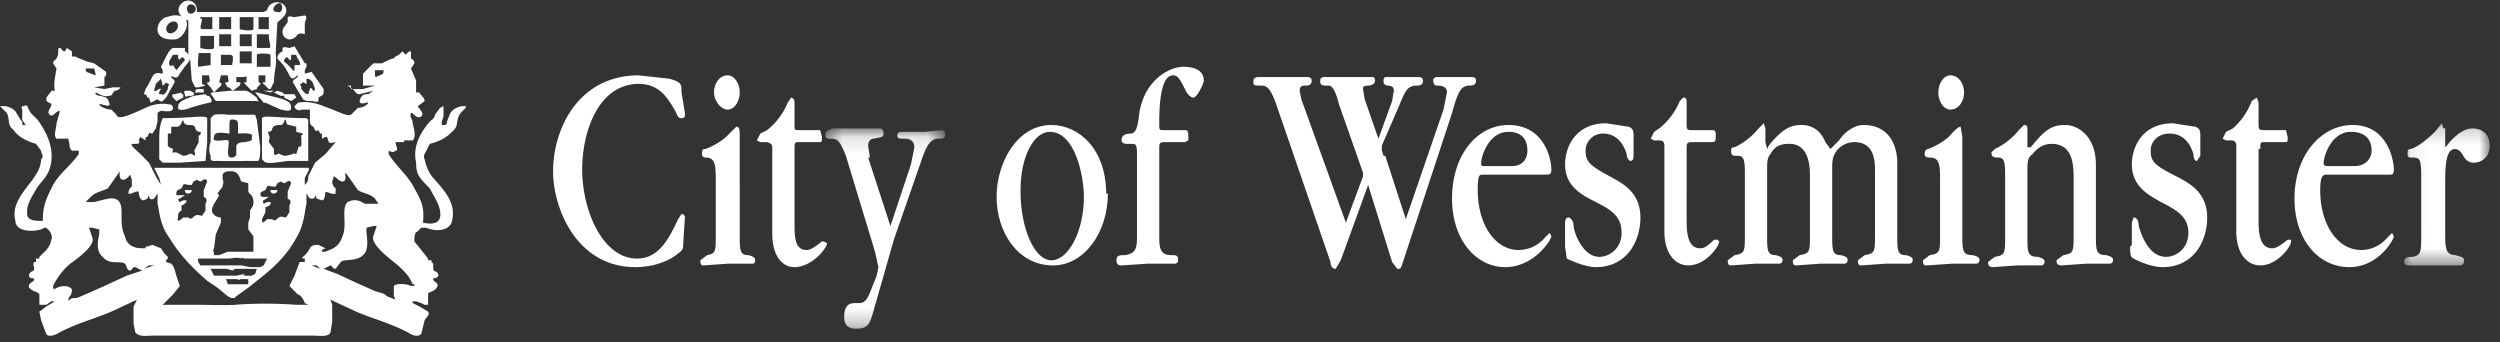 <svg width="146" height="20" viewbox="0 0 146 20" xmlns="http://www.w3.org/2000/svg" xmlns:xlink="http://www.w3.org/1999/xlink"><rect width="100%" height="100%" fill="#333333" stroke="none"/><defs><path id="a" d="M.5.1h6.9v11.6h-7z"/><path id="c" d="M.1.2h5v8.3H0z"/></defs><g fill="none" fill-rule="evenodd"><path d="M39.8 5.4c0-.5 0-.6-.7-.8l-1.8-.2c-3.5 0-5 3.1-5 5.6 0 2.2 1.4 5.6 4.8 5.6 1.4 0 2.3-.6 2.5-.8.3-.2.3-.3.3-.6l.1-1.5s0-.2-.2-.2l-.2.3c-.6 1.3-1.2 2.3-2.4 2.3-2 0-3.2-2.8-3.2-5.2 0-2.3 1-5 3.3-5 1.2 0 1.7.8 2.2 1.7.1.3.2.3.3.3.2 0 .2-.1.2-.3l-.2-1.2zM43.2 5.4c0-.5-.3-1-.7-1-.5 0-.8.5-.8 1s.4 1 .8 1 .7-.5.7-1M41.8 13.7c0 1 0 1.1-.5 1.2l-.4.3c0 .3.1.3.2.3l1.4-.1h1.4c.1 0 .2 0 .2-.2 0-.1 0-.2-.4-.3-.5 0-.5-.3-.5-1.2V8c0-.4 0-.6-.2-.6l-.6.6a4 4 0 0 1-1.2.7c-.2 0-.2.1-.2.3 0 .2.2.2.2.2.5 0 .6.3.6 1.2v3.3zM46.4 8.7c0-.3 0-.4.2-.4h1.2c.2 0 .2 0 .2-.3l-.1-.4H46.7c-.3 0-.3 0-.3-.3V6c0-.3-.2-.3-.2-.3L46 6a4 4 0 0 1-1.2 1.6l-.4.2-.2.4.2.1h.3c.2 0 .4.1.4.3v5c0 1.4.6 2 1.3 2 1 0 1.9-1.1 1.9-1.4l-.2-.1H48c-.5.4-.7.5-.9.5-.7 0-.7-.8-.7-1.6V8.7z" fill="#FFF"/><g transform="translate(47.7 7.5)"><mask id="b" fill="#fff"><use xlink:href="#a"/></mask><path d="M3.1 1.7L3 1c0-.3.2-.4.3-.4.5-.1.6-.1.6-.3 0-.2-.1-.3-.2-.3H.9C.7.1.5.1.5.4c0 .2.2.2.2.2.5 0 .6 0 1 1l1.7 5.6.2.9-.1.5-.4 1c-.2.5-.4.6-.6.6h-.3c-.5 0-.6.4-.6.8 0 .2 0 .7.7.7s.8-.3 1-1l1.2-4.2 1.6-4.6C6.4 1 6.6.7 7 .6c.4 0 .5 0 .5-.3 0-.2-.2-.2-.2-.2l-1 .1H5c-.1 0-.3 0-.3.2s.1.2.5.2c.3 0 .5.2.5.5l-.2 1-1.2 3.6-1.3-4z" fill="#FFF" mask="url(#b)"/></g><path d="M67.7 8.7c0-.3 0-.4.3-.4h1.2l.2-.1c0-.5 0-.6-.2-.6H68c-.3 0-.3 0-.3-.4 0-.6 0-2.8.8-2.8.3 0 .4.2.8 1 0 0 .2.3.4.3s.6-.8.6-1c0-.8-1-.8-1.2-.8-.8 0-2.4.8-2.6 3-.1.7-.2.8-.4.9-.4 0-.6.1-.6.4 0 .1.1.2.3.2h.3c.2 0 .3 0 .3.6v4.7c0 .7 0 1.1-.7 1.2-.3 0-.5 0-.5.3s.2.3.3.3l1.5-.1h1.6s.2 0 .2-.2c0-.3-.1-.3-.4-.3-.7 0-.7-.5-.7-1.2v-5zM80.8 9.1l-.1-.3v-.3l1-2.3c.4-1 .5-1.1.9-1.2.3 0 .5 0 .5-.3 0-.2-.2-.2-.4-.2H81c-.1 0-.2 0-.2.2s0 .2.2.3c.3 0 .4.1.4.3l-.1.6-.8 2.2-.8-2.3-.1-.6c0-.1 0-.2.3-.2 0 0 .4 0 .4-.3 0-.2-.1-.2-.2-.2h-2.7c-.1 0-.3 0-.3.2 0 .3.1.3.5.3.2 0 .4.3.6 1.1l1.3 3.7.1.3v.2l-1 2.7-2.6-7.2-.1-.5c0-.3.2-.3.3-.3.2 0 .4 0 .4-.3 0-.2-.2-.2-.3-.2h-2.8s-.3 0-.3.2c0 .3 0 .3.5.3.3 0 .5.2.8 1l3.2 9.3c0 .2.1.4.3.4l.3-.5 1.6-4.4 1.4 4.5.3.4c.2 0 .2 0 .3-.3l2.9-8.8c.4-1.5.6-1.5.9-1.6.3 0 .5 0 .5-.3 0-.2-.2-.2-.2-.2h-2c-.1 0-.3 0-.3.2s.1.3.2.3c.4 0 .6.1.6.4l-.2 1-2.2 6.4-1.2-3.7zM86.8 9.7c-.3 0-.3 0-.3-.2 0-.3.4-1.8 1.6-1.8.2 0 1.1 0 1.1 1.1 0 .5-.3.9-.9.9h-1.5zm3.4.5c.3 0 .4 0 .4-.3 0-.6-.4-2.6-2.5-2.6-1.8 0-3.3 1.7-3.3 4.3 0 2.4 1.4 4 3.1 4 1.7 0 2.7-1.6 2.7-1.8l-.1-.2-.3.3a2 2 0 0 1-1.5.7c-1.4 0-2.4-1.5-2.4-3.5 0-.9.1-.9.3-.9h3.6zM91.4 14.4l.1.7s1 .5 1.7.5c1.8 0 2.6-1.5 2.6-2.9 0-1.5-1.1-2-1.6-2.3-1.3-.7-1.6-.9-1.6-1.6 0-.6.5-1 1-1 1 0 1.3.9 1.4 1.2 0 .3.2.4.2.4.2 0 .2-.2.2-.3V8c0-.3 0-.5-.3-.6l-1.3-.2c-1.8 0-2.4 1.4-2.4 2.4 0 1.3 1 1.8 1.8 2.2 1 .5 1.5.9 1.5 1.8S94 15 93.4 15c-1 0-1.5-1.5-1.5-1.8 0-.3-.2-.5-.3-.5-.2 0-.2.3-.2.3v1.3zM98.5 8.7c0-.3 0-.4.3-.4h1.1c.2 0 .3 0 .3-.3s0-.4-.2-.4H98.8c-.2 0-.3 0-.3-.3V6c0-.3-.1-.3-.2-.3l-.2.2a4 4 0 0 1-1.2 1.6l-.3.2-.2.4.2.1h.3c.2 0 .3.1.3.3v5c0 1.4.7 2 1.4 2 1 0 1.8-1.1 1.8-1.4l-.1-.1h-.2c-.4.4-.6.5-.8.5-.7 0-.8-.8-.8-1.6V8.7zM109.5 13.7c0 1 0 1.1-.6 1.2l-.4.3c0 .3.1.3.2.3l1.4-.1h1.4s.2 0 .2-.2c0-.1 0-.2-.4-.3-.5 0-.5-.3-.5-1.2V9.5c0-.6-.2-2.2-2-2.2-.4 0-1 .3-1.4.9l-.5.5-.3-.4c-.4-1-1.2-1-1.4-1-.6 0-1.1.2-1.9 1.2l-.1.2-.1-.4v-.8l-.1-.3-.3.3a4 4 0 0 1-1.4 1.1c-.2 0-.2.1-.2.2 0 .3.1.3.4.3.4 0 .4.4.4 1.2v3.4c0 1 0 1.1-.6 1.2l-.4.3c0 .3.1.3.2.3l1.4-.1h1.4s.2 0 .2-.2c0-.1 0-.2-.4-.3-.5 0-.5-.3-.5-1.2V10c0-.5 0-.8.2-1 .2-.4.5-.6 1.1-.6 1 0 1.2 1 1.2 1.8v3.5c0 1 0 1.1-.6 1.2l-.4.3c0 .3.1.3.2.3l1.4-.1h1.4s.2 0 .2-.2c0-.1 0-.2-.4-.3-.5 0-.5-.3-.5-1.2V9.9c0-.4 0-.7.2-1 .1-.2.5-.6 1.1-.6 1.2 0 1.2 1.2 1.2 1.7v3.7zM114.7 5.4c0-.5-.3-1-.8-1-.4 0-.7.5-.7 1s.3 1 .7 1c.5 0 .8-.5.8-1M113.3 13.7c0 1 0 1.1-.6 1.2l-.4.3c0 .3.1.3.2.3l1.5-.1h1.4s.2 0 .2-.2c0-.1 0-.2-.4-.3-.6 0-.6-.3-.6-1.2V8l-.1-.6c-.2 0-.6.5-.7.6a4 4 0 0 1-1.2.7c-.1 0-.2.1-.2.3 0 .2.2.2.3.2.5 0 .6.3.6 1.2v3.3zM121.1 13.7c0 1 0 1.1-.6 1.2l-.4.3c0 .3.2.3.3.3l1.4-.1h1.4s.2 0 .2-.2c0-.1 0-.2-.4-.3-.6 0-.6-.3-.6-1.2V9.6c0-1.6-1-2.3-1.8-2.3s-1.2.3-2 1.3h-.2V7.6c0-.2 0-.3-.2-.3l-.3.3a4 4 0 0 1-1.4 1.1l-.2.2c0 .3.2.3.4.3.4 0 .4.4.4 1.2v3.4c0 1 0 1.1-.6 1.2l-.4.3c0 .3.2.3.3.3l1.4-.1h1.4s.2 0 .2-.2c0-.1 0-.2-.4-.3-.6 0-.6-.3-.6-1.2V10c0-.5 0-.8.3-1 .3-.4.7-.6 1.1-.6 1.3 0 1.3 1.3 1.3 2.1v3.2zM124.4 14.4c0 .4 0 .6.2.7 0 0 .9.5 1.7.5 1.8 0 2.6-1.5 2.6-2.9 0-1.5-1.1-2-1.6-2.3-1.4-.7-1.7-.9-1.7-1.6 0-.6.5-1 1.1-1 1 0 1.3.9 1.4 1.2 0 .3.1.4.2.4l.2-.3V8c0-.3 0-.5-.3-.6l-1.3-.2c-1.8 0-2.4 1.4-2.4 2.4 0 1.3 1 1.8 1.7 2.2 1 .5 1.6.9 1.6 1.8s-.7 1.4-1.3 1.4c-1.1 0-1.5-1.5-1.6-1.8 0-.3-.1-.5-.3-.5l-.1.3v1.3zM132 8.7c0-.3 0-.4.2-.4h1.2c.2 0 .2 0 .2-.3l-.1-.4h-1.2c-.3 0-.4 0-.4-.3V6l-.1-.3-.3.2a4 4 0 0 1-1.1 1.6l-.4.2-.2.4.2.1h.3c.2 0 .3.1.3.3v5c0 1.4.7 2 1.4 2 1 0 1.8-1.1 1.8-1.4v-.1h-.2c-.5.4-.7.5-.9.5-.7 0-.8-.8-.8-1.6V8.7zM136 9.7c-.2 0-.3 0-.3-.2 0-.3.4-1.8 1.6-1.8.2 0 1.2 0 1.2 1.1 0 .5-.4.9-1 .9h-1.4zm3.5.5c.2 0 .3 0 .3-.3 0-.6-.4-2.6-2.4-2.6-1.8 0-3.4 1.7-3.4 4.3 0 2.4 1.4 4 3.2 4 1.7 0 2.6-1.6 2.6-1.8l-.1-.2-.3.3a2 2 0 0 1-1.5.7c-1.4 0-2.4-1.5-2.4-3.5 0-.9.2-.9.4-.9h3.6z" fill="#FFF"/><g transform="translate(140.3 7)"><mask id="d" fill="#fff"><use xlink:href="#c"/></mask><path d="M2.4.5L2.3.2l-.4.5c-.3.3-1 .9-1.4 1-.2 0-.2.1-.2.3 0 .2.1.2.2.2.5 0 .6 0 .6 1.1v3.4c0 1 0 1.2-.5 1.3-.4 0-.5.1-.5.3 0 .2.2.2.3.2h2.9c.1 0 .3 0 .3-.3 0-.2-.2-.2-.5-.3-.6 0-.6-.5-.6-1.2V3.4c0-1.5.3-1.7.6-1.7 0 0 .2 0 .4.3.2.4.4.5.7.5.4 0 .9-.3.9-1s-.5-1-1-1c-.8 0-1.5 1-1.5 1l-.1.1V.5z" fill="#FFF" mask="url(#d)"/></g><path d="M59.6 11.1c0-2 .8-3.4 1.7-3.4 1.5 0 2 2.6 2 3.8 0 2-.9 3.7-1.9 3.7-1 0-1.8-1.9-1.8-4m5 .1c0-2.6-1.6-4-3.2-4-2 0-3.2 2.2-3.2 4.2s1.2 4 3.3 4c1.8 0 3.2-1.9 3.2-4.2" fill="#FFF"/><g fill="#FFF"><path d="M12.8 5.9H15c.2.1 0-.1 0-.2l-.4-.3-.2-.1h-1l-1 .1c-.2 0 0 .2 0 .2l.2.3h.2M11.5 5.4h.4v-.2h-.4l-.1.1s0 .2.1.1M11.6 7.9v.4l-.2.4c-.1 0 0 .3 0 .4l-.2-.1c-.1-.1-.2.1-.5.1l-.4-.2h-.2c-.1.1 0 0 0-.2-.1-.1-.2 0-.3-.2V8v-.2h.2v-.4h.4c.2-.1.2-.3.3-.4 0 0 0 .3.3.3.2 0 .4 0 .4.2.1.2.2.2.3.2.1 0 0 0 0 .2m-2.1-1h-.1c-.2.5-.2.8-.2 1.2v1.2l.2.2h1l1.5-.1.1-1.1V6.9c-.1-.2-.9 0-2.5 0"/><path d="M24.2 16.6v.1H24c-.2-.1-.8-.2-1 0v.6l.1.2-.5-.2c-.2-.2-.4-.2-.7-.3l-.9-.4-1.3-.6-.8-.3.4-.2c.1 0 .1.2.3.2l.3-.4c.2-.2.9 0 1.3-.4.4-.3.2-1.2.2-1.4v-.2l.4-.1h.2l-.2.6c-.1.3.3.8 1.2 1.5.5.4.9.8 1.1 1.3M19 14.5l-.2-.1-.2-.1c-.2 0-.4 0-.5.2a1.8 1.8 0 0 1-.4.5s-.1 0 0 .1h.1v.2h-.3l-.3.8-.3.6.5.5c.1 0 .3.2.4.5l.2.1h-.7a24.7 24.7 0 0 0-3.6 0h.2a27.6 27.6 0 0 1-2 0H9.5l.1-.1.5-.5.4-.5-.2-.6c-.1-.3-.1-.5-.3-.7l-.3-.1v-.1l.1-.1V15l-.2-.2-.2-.3-.5-.2-.3.1h-.1v.1h-.2c-.5 0-.9-.2-1-.7-.4-.8 0-1.7-.4-2.1-.3-.2-.6-.1-1 0l-.4.1H5l.3-.3c.3-.3.6-.3 1-.5l.7-1s-.1.5.2.5c.2 0 .4-.3.4-.3l.1.3v.4c-.2.1-.2.4-.2.4.1.1.5-.2.6-.1 0 0 0 .5.3.5l.2-.1.1-.2c0 .2.1.3.3.2l.2-.3v.6c.1.3.1 1.2.7 2 .6 1 1.4 1.8 2.2 2.5l.6.4.6.5.2.1h.2l.1-.1.7-.5.5-.4c.9-.7 1.7-1.4 2.3-2.5.5-.8.5-1.7.6-2v-.6c.1.1.1.3.3.3.1 0 .2 0 .2-.2l.1.2.3.1c.2 0 .2-.5.2-.5.1 0 .5.2.6.1V11a.5.5 0 0 1-.2-.4l.1-.3c.1 0 .3.3.5.3.3 0 .1-.5.2-.5l.7 1c.3.2.7.2 1 .5l.2.3h-.8c-.3-.2-.6-.3-1-.1-.4.4 0 1.3-.3 2-.2.6-.5.7-1 .9h-.2v-.1m-.6 1v-.1h.3l.2.2-.5-.2m-9.2 0l-.6.2.3-.2H9m-1.6.6l-1.3.6-.9.4-.7.3c-.2 0-.4 0-.5.2v-.2c.2-.2.2-.4.2-.5-.2-.3-.8-.2-1 0 0-.1 0-.1-.1 0v-.1-.1a4 4 0 0 1 1-1.3c1-.7 1.4-1.2 1.3-1.5l-.2-.6h.2l.4.1v.2c0 .2-.3 1 .2 1.4.4.5 1 .2 1.3.4.1.1.1.4.3.4.1 0 .1-.2.3-.2l.4.2-.9.3M5 4h.5l.1.4-.3-.1c-.1-.1-.3 0-.3-.3m5.6 7l.1-.2c0-.1.2 0 .4 0h.1l.1-.2.2-.1.2.1c.1 0 .3-.3.4 0l-.2.5v.4c.2.1.2.2.1.4v.4l-.2.3c-.1 0-.3-.1-.4 0-.1 0-.2.3-.4.1h-.3c-.2.2-.4.3-.3 0 0-.2 0-.3.2-.4v-.3c.3-.1.3-.3.3-.3h-.2l-.2.1s-.2-.2 0-.2l.3-.2h-.1-.2-.2v-.1c0-.2.1-.2.3-.3m3.9 5.6h-.2-.2-.7-.1l-.1-.3h.7c0 .1.1 0 .2 0h.4v.3m-.2-.6l-.5.1h-1.3l-.2-.4h.9c.2 0 .4.2.5 0H15l-.1.3-.2.1h-.5m-1.5-1h.6c.3 0 .5-.1.8 0 0-.1.1 0 .2 0H15.6l-.2.4-.2.1h-.6l-.5-.1H12h-.3c-.1-.2-.2-.3-.1-.4h1.1m0-3.8l.3-.4c0-.1.1-.3 0-.4v-.3c.1-.2.3-.2.5-.2.5 0 .5.5.6.6l.4.1v.4c0 .3.3.2.3.7 0 .3-.1.3-.2.5V12.7l-.1.3v.4l.3.4v.9h-1.5l-.5.2h-.1-.2c0-.2-.1-.3 0-.4l.1-.8.3-.7v-.2-.1c-.2 0-.4-.1-.5-.3-.1-.3.2-.6.4-1m2.7-.3l.1-.2c0-.1.2 0 .4 0h.1l.1-.2.2-.1.2.1c.1 0 .3-.3.4 0l-.2.5v.4c.2.1.2.2.1.4v.4l-.2.3c-.1 0-.3-.1-.4 0-.1 0-.2.3-.4.1h-.3c-.2.2-.3.3-.3 0l.2-.4v-.3c.4-.1.3-.3.3-.3h-.2l-.2.1s-.1-.2 0-.2l.3-.2h-.1-.2-.1l-.1-.1c0-.2.1-.2.3-.3m6.4-7h.5c0 .3-.1.2-.2.3-.1 0-.3.2-.3 0v-.2m5.3 2H27a1 1 0 0 0-.7.4l-.2.5v.1l-.1.1h-.2v-.2l.1-.3v-.3-.3l-.2.1-.3.4c0 .2-.2.3-.3.4-.6.7-1 1.5-.8 2.4 0 .7.2.9.8 1.5.3.6.7 1.1.6 1.7-.1.4-.6.4-1 .3.1-.9-.1-1.3-.5-2-.4-.8-1-1.2-1.5-2v-.2c.2.1.3.1.4 0 .2 0 0-.3 0-.5H23.6v-.1h.5c.2-.2.1-.6 0-1 0-.3-.2-.3-.1-.6.1-.1.3.4.6.2.2-.2-.1-.4-.2-.6l.4-.3c0-.2-.3-.4-.3-.5h-.2v-.7L24 4l.2-.3c0-.2-.1-.2-.2-.3L24 3c-.2 0-.2.1-.3.2l-.2-.2-.2.2-.2.1-.1.1-.3.1-.4.2h-.5l-.6.6V5h.7l-.7.2h-.7V5h-.2l.3.2c.2.2.2.3.4.3l.8-.2-.3.2c-.2 0-.4 0-.5.4 0 .3.6 0 .5.1 0 .1-.3.3-.6.3l-.2.2-.1.1c-.2.3-.6 0-1.7-.4-.5-.2-1-.3-1.5-.2l-.2.2c0 .2.3.3.4.2h.5v.6c0 .2 0 .3.2.4l.1.2c.1.1.2 0 .2 0l.1.2h.1v.3L19 8h.1l.1.3c.1.1.3 0 .4 0L19 9l-.6.5-.4.8c0 .2 0 .3-.2.5v-.4l.2-.4s.1-.1 0-.2h-9l.1.2.2.4.1.4-.3-.5-.4-.8-.5-.5c-.2-.2-.6-.5-.5-.6H8c.1 0 .2-.1.1-.2l.1-.2.3.2V8h.1l.1-.2c0-.1.1 0 .2 0l.2-.3.1-.4v-.5c.2-.2.3-.1.5-.1s.4 0 .4-.2c0 0 0-.2-.2-.2-.5-.1-1 0-1.4.2-1.1.5-1.6.7-1.7.4l-.1-.1-.2-.2c-.3 0-.7-.2-.7-.3 0-.1.6.2.6 0-.1-.5-.3-.4-.5-.5-.2 0-.4-.1-.3-.2 0 0 .5.3.7.2.3 0 .2-.1.4-.3.2 0 .4-.2.3-.2h-.2-.2l-.5.1-.6-.1.6-.1v-.5l.1-.1v-.2l-.7-.5-.4-.1-.5-.2-.2-.1h-.2L4.2 3l-.3-.2-.1.2c-.2 0-.2-.2-.3-.2-.2 0 0 .3-.2.6 0 .1-.2.1-.2.3l.2.3-.1.6a2.1 2.1 0 0 0 0 .7H3c0 .1-.3.3-.3.5s.3.2.3.3c0 .2-.3.4-.1.6.2.2.4-.3.6-.2l-.2.7c0 .3-.2.7 0 .9H4v.1c.1.2 0 .4.2.6h.4v.2c-.5.7-1.1 1.1-1.5 1.8-.4.8-.6 1.2-.6 2.1-.4 0-.8 0-.9-.3-.1-.6.2-1 .6-1.7.5-.6.7-.8.8-1.5.1-.9-.3-1.7-.8-2.4l-.4-.4a2 2 0 0 1-.2-.4s-.1-.1-.2 0c-.1 0-.2 0-.1.2v.6l.2.3h-.2v-.2l-.1-.1-.3-.5a1 1 0 0 0-.6-.3H0l.4.4c.2.4 0 .7.4 1 .2.3.6.6 1.3.8.1 0 0 0 0 0l.3.4c0 .2.2.3 0 .5 0 .5-.3.9-.5 1.2-.8 1-1.2 1.6-1 2.4 0 .5.7.7 1.5.5l.2-.1h.1l.2.2s.2.3.1.5c-.1.5-.4.7-.7 1v.1h-.2v.2H2c-.1.1 0 .3 0 .4 0 .2-.3.1-.3.4 0 .2.2.1.3.2 0 .2-.4.2-.3.5.3.3.5.2.6.4v.3.3h.4l.3-.2h.2l-.5.3-.4.3.1.5.3.8c.1.2.5.1.8-.1 1.2-.6 1.8-.7 3-1.2l1.5-.7-.2.4v1l.1.5c.2.3.7.2 1.1.2H18.2c.5 0 1 .1 1.1-.2l.1-.6v-1l-.1-.3 1.5.7c1.2.5 1.8.6 3 1.2.3.2.6.3.8.1l.2-.8c.2-.3.3-.3.2-.5l-.5-.3-.4-.2v-.1h.2l.3.1.2.1h.2v-.3-.3c0-.2.3-.1.5-.4.2-.3-.2-.3-.2-.5 0-.1.2 0 .3-.2 0-.3-.3-.2-.3-.4v-.3l-.1-.1v-.1H25v-.1l-.8-1c0-.3 0-.5.2-.6l.1-.1.1-.1h.3c.7.3 1.4.1 1.5-.4.2-.9-.2-1.5-1-2.4-.3-.3-.5-.7-.6-1.2-.1-.2 0-.3.1-.5l.2-.4c.8-.2 1.1-.5 1.4-.8.3-.3.1-.6.4-1l.3-.3v-.1"/><path d="M12.1 5.6l-.1-.1-.7.1c-.8.3-.9.4-.9.7 0 .2.5.1.7 0a14.4 14.4 0 0 1 1.1-.3c.3 0 .1-.3 0-.4M17.9 5v-.4c.2 0 .3.1.4.3 0 .1.2.4 0 .4 0 0-.2-.3-.2-.1l-.1.3c-.2 0-.3-.2-.4-.3 0-.3-.2-.3 0-.3.1-.2.2 0 .3 0m-.7-1c0 .2 0 .3-.1.2-.4-.5-.6-.5-.5-.6.1-.2.2-.2.3 0h.1v-.3h.3c0 .2.3.4.2.6h-.3m.6-.1l-.6-1-.3.1c-.1 0-.3-.1-.4 0V3c-.2.1-.3.2-.3.4.1.2.3.2.7 1 .2.4.4 0 .5 0 0 .2-.3.2-.3.4l.6 1 .2.1h.3c.1 0 .3.1.4 0v-.2c.1-.1.3-.1.3-.3v-.2l-.7-1-.4.1v-.2l.1-.2v-.2M10.6 5.4l-.4.1c-.1 0-.2 0-.1.2l.2.2.4-.2v-.2h-.1M11 5.6c.2 0 .4 0 .3-.2l-.2-.1h-.3s-.1.1 0 .2c0 .1 0 .2.2.1M16.8 1.3c-.2.3-.3.3-.3.6 0 .2.2.4.4.4.3 0 .4-.2.5-.3.2-.1.4 0 .4 0v-.6c0-.2.2-.4 0-.5l-.6.1c-.2 0-.2-.1-.4 0v.3M10.3 1.3c.3.3-.2.8-.5.6-.3-.3.2-.8.5-.6m-.1 1c.6 0 1.3-1.5-.1-1.4l-.4.1c-.6.2-.9 1.4.5 1.3M13.4 7.8v-.5c0-.2 0-.4.3-.3.2 0 .2.2.2.3v.5s1-.1.8.2c0 .2.1.2-.4.3-.1 0-.4 0-.5.2V9c0 .1-.1.2-.3.2-.4 0 0-1-.2-1 0-.1-1 .2-.8-.2 0-.4.7-.2.9-.2m-1 1.6h.4a43 43 0 0 0 1.5 0h.7c.1 0 .2 0 .2-.8L15 7l-.1-.3H13.3a3 3 0 0 0-.8 0l-.2.2v1.4c-.1.2-.1.6 0 .8v.2M17.3 5.7l-.1-.2h-.4-.2v.2l.4.2.3-.2M16 11.3s.2 0 .2-.2H16h-.2v.1l.1.1"/><path d="M9.1 4.9l.3-.3.1.4c.1 0 .2-.3.3-.1.2 0 0 0 0 .3-.1.2-.2.4-.4.3-.1 0-.2 0 0-.3-.1-.1-.3.2-.4.1l.1-.4m1-1.7h.3v.2l.1.1c.1-.2.2-.2.3 0l-.5.6-.2-.3s-.1.1-.2 0c-.1-.2.1-.4.2-.6m1-2.4c-.1 0-.3-.3-.1-.5.3-.2.7.3.2.5m.4 2.3h.7v.7l-.7.1c-.1 0 0-.7 0-.8m0-1H12.5v.7c0 .1-.5.1-.8 0v-.7m0-1.1h.7v.7h-.6c-.2 0 0-.4 0-.6h-.1V1m1.1 0h.7v.7h-.7V1m.8 2.3v.3c-.1.2 0 .2 0 .2h-.7v-.6h.6m-.7-1V2h.7v.7h-.7V2m1.2 1h.7v.7H14v-.7m0-1h.7v.7h-.7v-.6M14 1h.8v.7c0 .1-.5.1-.8 0V1M15 2h.7v.1c0 .4.2.7 0 .7H15V2M15 1h.7c.1 0 0 0 0 0v.7h-.6V1m.7 2.9H15v-.7c0-.1.7-.1.8 0v.7m.6-3.7c.2.3 0 .6-.2.5-.5 0-.1-.6.2-.5M8.7 5.7l.1.3.4-.2s.2.2.3.1l.2-.2.5-.9c0-.2-.2-.2-.2-.3 0-.2.3.3.5-.2.4-.6.6-.7.6-.9l.1 1.3.2.4h.2L12 5l-.2-.1v-.5h.4s.1.4 0 .4c-.2 0-.1.1.1.3l.2.3.3-.3s.3-.2 0-.3l.1-.4h.4c0 .1.1.4 0 .4-.2 0-.2 0 0 .3.2 0 .2.2.3.2l.4-.3s.1-.2 0-.2h-.2v-.3h.5c0-.1.1 0 .1 0v.3c-.1 0-.2 0-.1.1l.2.2.2.2.3-.1c0-.2.4-.3.1-.4v-.2-.2h.4v.4c-.3 0-.1.1 0 .2l.2.2h.1l.2-.4c0-.7.2-1 .1-1.7l.1-1.8c.1-.1.8-.5.4-1-.3-.3-.9-.2-1 .3l-.2.1h-3.9V.5c-.1-.5-.6-.6-.9-.3-.5.5.2 1 .4 1v2.1c0-.1 0-.2-.2-.3v-.2h-.5-.2c-.2.1-.3.3-.6.9l-.1.2.1.2v.2c-.2 0-.3-.1-.4 0-.2 0-.2.3-.6.9l-.1.3s.2 0 .2.2M11 11.3s.2 0 .2-.2H11h-.2v.1l.1.1M15.8 5.4l.2-.1h-.2-.4l.4.1M15.6 7.7c.1 0 .3 0 .3-.2.1-.2.3-.2.5-.2s.2-.4.3-.3c0 .1 0 .3.2.3l.4.1v.3l.4.1c0 .1-.2.1-.1.2v.5c0 .1-.2 0-.2.2l-.1.3c-.1 0-.1-.1-.2 0l-.4.1c-.3 0-.4-.2-.5-.1 0 0-.1.1-.2 0v-.3l-.3-.4c0-.1.1-.3 0-.4 0-.1-.1-.2 0-.2m-.3 1.7c.1.2.7.1 1.4 0H18v-.1-.1-1V7l-.1-.1c-1.7 0-2.5-.2-2.6 0v2.4M15.5 6l.9.4c.1 0 .6.2.6-.1 0-.2 0-.4-.8-.6L15 5.4h-.1l.5.6M16.6 5.5l-.1-.1-.3-.1-.2.1.4.2h.2"/></g></g></svg>